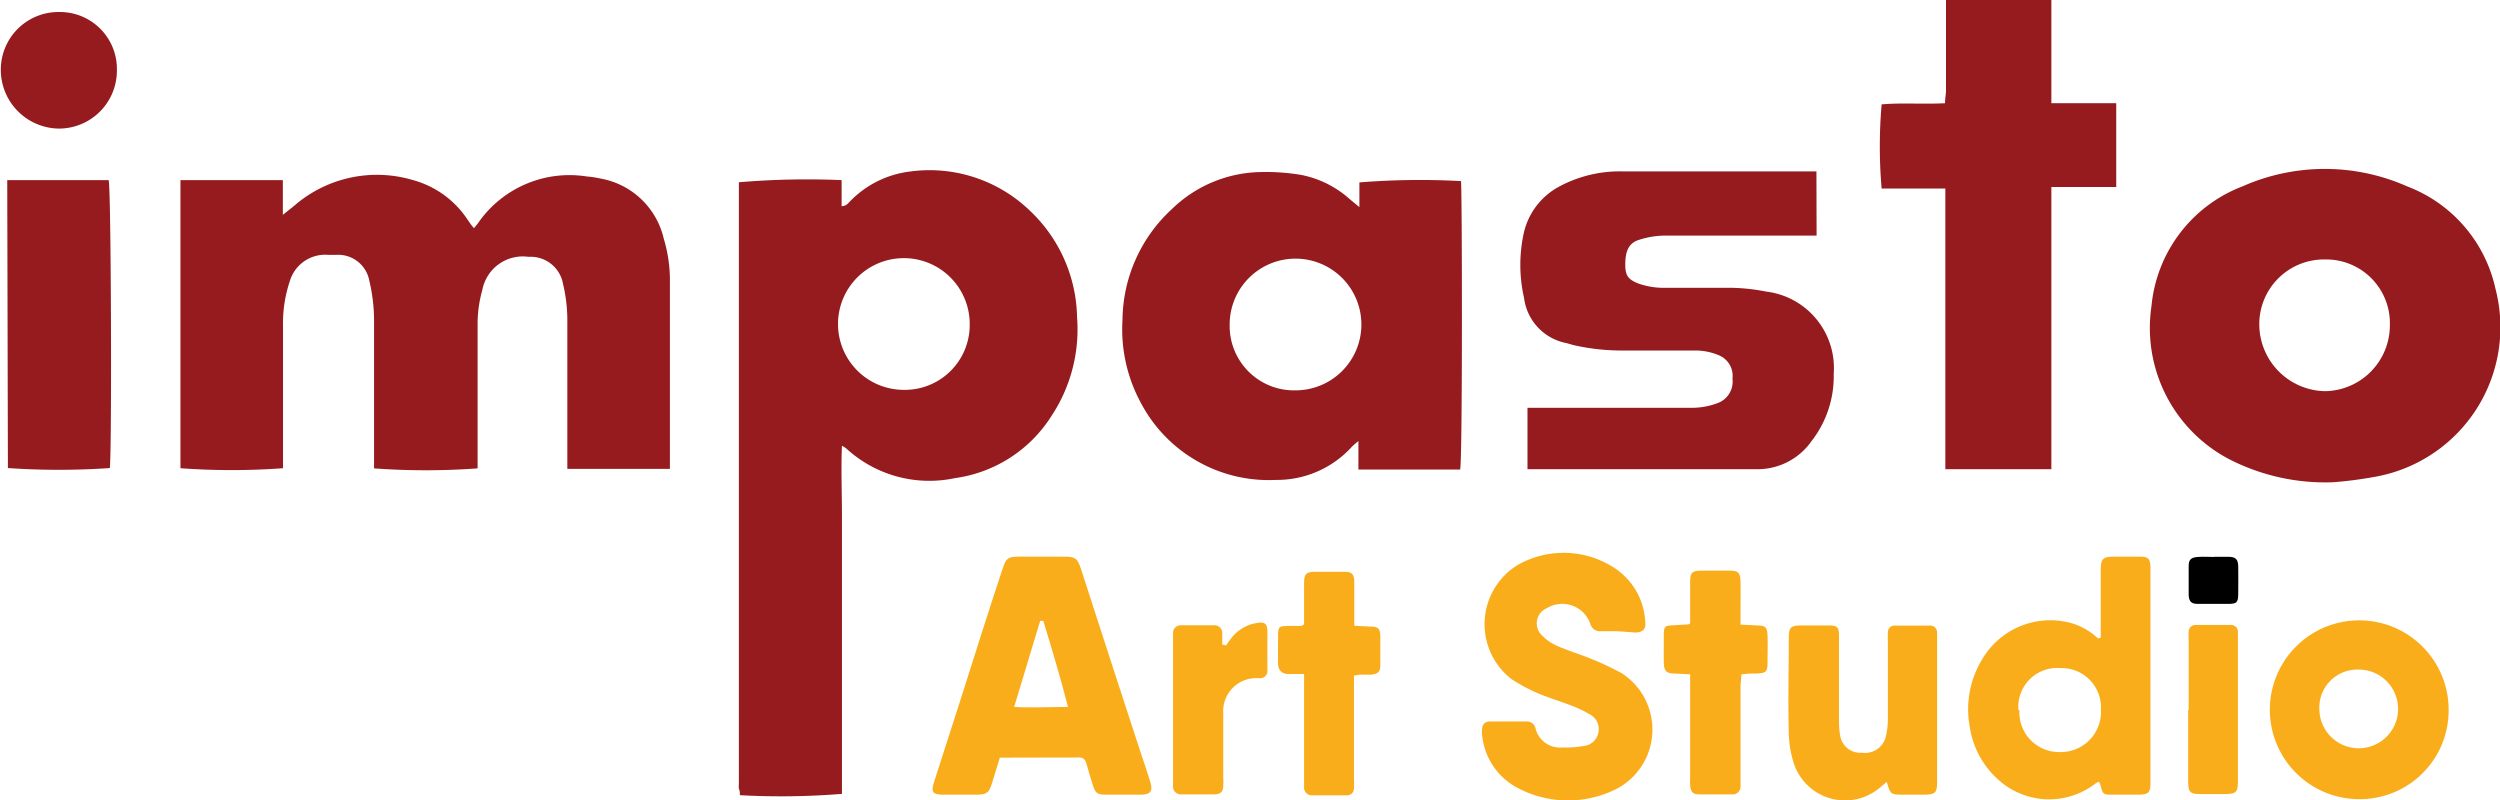 <svg id="Layer_1" data-name="Layer 1" xmlns="http://www.w3.org/2000/svg" viewBox="0 0 151.85 48.6"><path d="M84.52,115v1.58c.3,0,.4-.19.54-.32a6.09,6.09,0,0,1,3.6-1.78A8.78,8.78,0,0,1,96,116.9a9.11,9.11,0,0,1,2.82,6.42,9.53,9.53,0,0,1-1.55,6,8.26,8.26,0,0,1-5.86,3.78,7.46,7.46,0,0,1-6.63-1.82l-.24-.15c-.06,1.45,0,2.84,0,4.23s0,2.82,0,4.22v12.7a45.9,45.9,0,0,1-6.2.08c0-.13,0-.26-.06-.4a1.58,1.58,0,0,1,0-.31l0-35.74v-.78A49.3,49.3,0,0,1,84.52,115Zm3.78,12.74a3.94,3.94,0,0,0,4-3.94,4,4,0,1,0-4,3.94Z" transform="translate(-33.4 -104.06)" style="fill:#951b1f"/><path d="M62.19,117.92c.12-.15.21-.25.29-.37a6.75,6.75,0,0,1,6.57-2.77,5.52,5.52,0,0,1,.8.12,4.81,4.81,0,0,1,3.87,3.67,8.69,8.69,0,0,1,.37,2.38c0,3.68,0,7.36,0,11,0,.18,0,.37,0,.59H67.86c0-.26,0-.52,0-.78,0-2.77,0-5.54,0-8.31a9.57,9.57,0,0,0-.26-2.14,2,2,0,0,0-2.1-1.65,2.5,2.5,0,0,0-2.8,2,7.6,7.6,0,0,0-.29,2c0,2.71,0,5.42,0,8.13v.72a43.7,43.7,0,0,1-6.29,0v-.77c0-2.78,0-5.55,0-8.32a10.6,10.6,0,0,0-.29-2.32,1.92,1.92,0,0,0-2-1.56h-.49A2.24,2.24,0,0,0,51,121.15a8.05,8.05,0,0,0-.41,2.75v8.6a43,43,0,0,1-6.23,0V115c2.07,0,4.1,0,6.22,0v2.11c.36-.29.6-.47.83-.67A7.66,7.66,0,0,1,58.49,115a5.81,5.81,0,0,1,3.27,2.34C61.89,117.53,62,117.71,62.19,117.92Z" transform="translate(-33.4 -104.06)" style="fill:#951b1f"/><path d="M122.09,132.58h-6.18v-1.73a5,5,0,0,0-.41.36,6.14,6.14,0,0,1-4.6,2,8.78,8.78,0,0,1-8.22-4.71,9.36,9.36,0,0,1-1.1-5,9.26,9.26,0,0,1,3-6.74,7.92,7.92,0,0,1,5.42-2.25,13,13,0,0,1,2.41.17,6.21,6.21,0,0,1,3,1.5l.56.46v-1.5a45.82,45.82,0,0,1,6.17-.08C122.21,115.45,122.24,131.81,122.09,132.58Zm-10-4.81a4,4,0,1,0-4-4A3.91,3.91,0,0,0,112.09,127.77Z" transform="translate(-33.4 -104.06)" style="fill:#951b1f"/><path d="M175.15,133.35a12.77,12.77,0,0,1-6.41-1.43,9,9,0,0,1-4.66-9.26,8.65,8.65,0,0,1,5.53-7.28,12.33,12.33,0,0,1,10,0,8.63,8.63,0,0,1,5.37,6.24A9.23,9.23,0,0,1,177.77,133,25.07,25.07,0,0,1,175.15,133.35Zm-.52-13.53a3.93,3.93,0,0,0-4,4,4.07,4.07,0,0,0,4,4,4,4,0,0,0,3.93-4A3.87,3.87,0,0,0,174.63,119.82Z" transform="translate(-33.4 -104.06)" style="fill:#951b1f"/><path d="M143.74,118.37H143c-2.83,0-5.66,0-8.5,0a5.26,5.26,0,0,0-1.52.25c-.61.18-.84.62-.86,1.41s.18,1,.79,1.25a4.68,4.68,0,0,0,1.39.26c1.4,0,2.81,0,4.22,0a11.89,11.89,0,0,1,2.15.23,4.68,4.68,0,0,1,4.11,5,6.41,6.41,0,0,1-1.36,4.1,4,4,0,0,1-3.3,1.69c-4.51,0-9,0-13.53,0l-.41,0v-3.73h9.92a4.41,4.41,0,0,0,1.69-.31,1.39,1.39,0,0,0,.84-1.46,1.35,1.35,0,0,0-.85-1.43,3.64,3.64,0,0,0-1.45-.28c-1.43,0-2.86,0-4.28,0a13.27,13.27,0,0,1-3.08-.33l-.42-.12a3.2,3.2,0,0,1-2.58-2.75,9,9,0,0,1,0-4,4.26,4.26,0,0,1,2.14-2.76,7.76,7.76,0,0,1,3.82-.92c3.72,0,7.45,0,11.17,0,.2,0,.4,0,.63,0Z" transform="translate(-33.4 -104.06)" style="fill:#951b1f"/><path d="M158,104.06v6.27c.68,0,1.31,0,2,0h1.94v5.09H158c0,2,0,3.86,0,5.76v11.38h-6.44V115.51h-3.87a29.85,29.85,0,0,1,0-5.11c1.25-.11,2.52,0,3.85-.07,0-.26.05-.5.06-.74v-4.78c0-.24,0-.48,0-.75Z" transform="translate(-33.4 -104.06)" style="fill:#951b1f"/><path d="M33.84,115H40c.15.47.2,16.43.07,17.49a45.21,45.21,0,0,1-6.19,0Z" transform="translate(-33.4 -104.06)" style="fill:#951b1f"/><path d="M94.13,150.08c-.17.57-.33,1.09-.49,1.59s-.27.65-.88.66H90.71c-.67,0-.78-.16-.57-.79q1.52-4.69,3-9.38c.39-1.2.77-2.4,1.17-3.59.2-.6.31-.69.94-.7H98c.73,0,.84.09,1.07.78q1.81,5.61,3.64,11.2c.19.57.39,1.14.56,1.71s0,.76-.57.77h-2.11c-.56,0-.66-.09-.83-.64s-.26-.83-.37-1.25c-.07-.22-.18-.37-.43-.37Zm2.64-8.31-.19,0L95,147c1.13.06,2.14,0,3.27,0C97.8,145.18,97.29,143.47,96.77,141.77Z" transform="translate(-33.4 -104.06)" style="fill:#faad1b"/><path d="M131.64,142.4h-1a.61.61,0,0,1-.65-.46,1.8,1.8,0,0,0-2.63-.94,1,1,0,0,0-.27,1.68,2.83,2.83,0,0,0,.91.62c.64.28,1.32.48,2,.76a17.24,17.24,0,0,1,1.9.89,4.07,4.07,0,0,1-.26,7,6.54,6.54,0,0,1-6,0,4.07,4.07,0,0,1-2.23-3.43c0-.4.1-.62.49-.64.74,0,1.49,0,2.23,0a.54.54,0,0,1,.54.43,1.53,1.53,0,0,0,1.64,1.15,6.18,6.18,0,0,0,1.29-.09,1,1,0,0,0,.89-.84,1,1,0,0,0-.55-1.09,6.47,6.47,0,0,0-1.06-.51c-.69-.27-1.41-.48-2.09-.77a10.44,10.44,0,0,1-1.58-.85,4.22,4.22,0,0,1,.32-6.9,5.63,5.63,0,0,1,5.69,0,4.15,4.15,0,0,1,2.11,3.39c.06.46-.11.65-.58.68Z" transform="translate(-33.4 -104.06)" style="fill:#faad1b"/><path d="M161,142.79c0-.22,0-.44,0-.66,0-1.14,0-2.28,0-3.41,0-.73.11-.84.82-.85.52,0,1,0,1.55,0s.62.15.65.63c0,.15,0,.29,0,.44V151.3a1.92,1.92,0,0,1,0,.24c0,.7-.1.78-.8.79h-1.49c-.58,0-.6,0-.75-.6a1.43,1.43,0,0,0-.09-.19.82.82,0,0,0-.21.11,4.6,4.6,0,0,1-5.48.11,5.37,5.37,0,0,1-2.16-3.57,5.83,5.83,0,0,1,.81-4.17,4.79,4.79,0,0,1,5.08-2.18,3.88,3.88,0,0,1,1.9,1Zm-4.94,4.4a2.41,2.41,0,0,0,2.45,2.55,2.44,2.44,0,0,0,2.5-2.58,2.39,2.39,0,0,0-2.47-2.52A2.36,2.36,0,0,0,156,147.19Z" transform="translate(-33.4 -104.06)" style="fill:#faad1b"/><path d="M176.66,152.6a5.43,5.43,0,1,1,5.47-5.39A5.39,5.39,0,0,1,176.66,152.6Zm-2.38-5.41a2.39,2.39,0,1,0,2.38-2.46A2.31,2.31,0,0,0,174.28,147.19Z" transform="translate(-33.4 -104.06)" style="fill:#faad1b"/><path d="M148,151.55c-.24.2-.42.37-.62.51a3.27,3.27,0,0,1-5-1.57,6.37,6.37,0,0,1-.33-1.94c-.05-1.9,0-3.8,0-5.71,0-.69.11-.79.79-.79s1.08,0,1.62,0,.64.1.64.66c0,1.72,0,3.43,0,5.15a4.63,4.63,0,0,0,.08.92,1.23,1.23,0,0,0,1.31,1,1.3,1.3,0,0,0,1.44-.92,4.63,4.63,0,0,0,.14-1.11c0-1.57,0-3.14,0-4.71a5.24,5.24,0,0,1,0-.56.4.4,0,0,1,.44-.42h2.11a.41.41,0,0,1,.44.42c0,.17,0,.33,0,.5v8.5c0,.77-.09.84-.86.85H149C148.23,152.32,148.23,152.32,148,151.55Z" transform="translate(-33.4 -104.06)" style="fill:#faad1b"/><path d="M112.63,145c-.42,0-.73,0-1,0s-.59-.16-.6-.61,0-1.16,0-1.74.12-.55.61-.57l.8,0a.68.68,0,0,0,.17-.1c0-.18,0-.39,0-.61,0-.62,0-1.24,0-1.86s.13-.72.75-.72h1.67c.49,0,.62.14.63.63,0,.64,0,1.29,0,1.93,0,.22,0,.44,0,.72l1,.05c.45,0,.56.12.58.55q0,.9,0,1.8c0,.41-.15.53-.58.57-.16,0-.33,0-.5,0s-.31,0-.52.07c0,.27,0,.51,0,.76v5.51a5.15,5.15,0,0,1,0,.56.42.42,0,0,1-.44.43c-.7,0-1.4,0-2.11,0a.47.47,0,0,1-.48-.47c0-.19,0-.37,0-.56V145Z" transform="translate(-33.4 -104.06)" style="fill:#faad1b"/><path d="M136.06,141.91c0-.18,0-.4,0-.62,0-.62,0-1.24,0-1.86s.13-.7.69-.71h1.68c.56,0,.68.12.69.7s0,1.24,0,1.86c0,.22,0,.44,0,.72l1,.05c.52,0,.62.11.64.62s0,1.11,0,1.67-.15.6-.65.63h-.44l-.5.05c0,.25-.05.48-.05.72v5.58c0,.17,0,.33,0,.5a.47.47,0,0,1-.52.49c-.66,0-1.32,0-2,0-.38,0-.51-.16-.54-.54a4.13,4.13,0,0,1,0-.5v-5.51c0-.23,0-.45,0-.74l-.94-.05c-.52,0-.65-.16-.66-.69s0-1.12,0-1.67.12-.54.56-.57l.86-.05S136,142,136.06,141.91Z" transform="translate(-33.4 -104.06)" style="fill:#faad1b"/><path d="M107.87,143.26c.1-.15.21-.29.32-.44a2.43,2.43,0,0,1,1.62-.93c.38-.06.56.06.57.45,0,.8,0,1.61,0,2.41a.44.44,0,0,1-.5.5h-.18a2,2,0,0,0-2,2.12c0,1.3,0,2.61,0,3.91a4,4,0,0,1,0,.49c0,.38-.16.53-.54.54-.66,0-1.32,0-2,0a.47.47,0,0,1-.51-.5c0-.12,0-.25,0-.37v-8.57c0-.12,0-.24,0-.37a.46.46,0,0,1,.48-.46h2a.47.47,0,0,1,.51.5c0,.22,0,.45,0,.67Z" transform="translate(-33.4 -104.06)" style="fill:#faad1b"/><path d="M37,104.79a3.46,3.46,0,0,1,3.5,3.56A3.52,3.52,0,0,1,37,111.87a3.57,3.57,0,0,1-3.55-3.62A3.5,3.5,0,0,1,37,104.79Z" transform="translate(-33.4 -104.06)" style="fill:#951b1f"/><path d="M166.34,147.2V143a5.24,5.24,0,0,1,0-.56.41.41,0,0,1,.44-.42h2.11a.41.41,0,0,1,.44.42c0,.19,0,.37,0,.56v8.25a2.08,2.08,0,0,1,0,.25c0,.69-.1.78-.79.79h-1.49c-.62,0-.73-.11-.74-.73,0-1.46,0-2.93,0-4.4Z" transform="translate(-33.4 -104.06)" style="fill:#faad1b"/><path d="M167.88,137.88c.29,0,.57,0,.86,0,.46,0,.6.15.61.59s0,1.12,0,1.67-.14.58-.54.6q-1,0-1.92,0c-.39,0-.53-.15-.55-.52,0-.6,0-1.2,0-1.79,0-.38.15-.51.54-.54s.66,0,1,0Z" transform="translate(-33.4 -104.06)"/></svg>